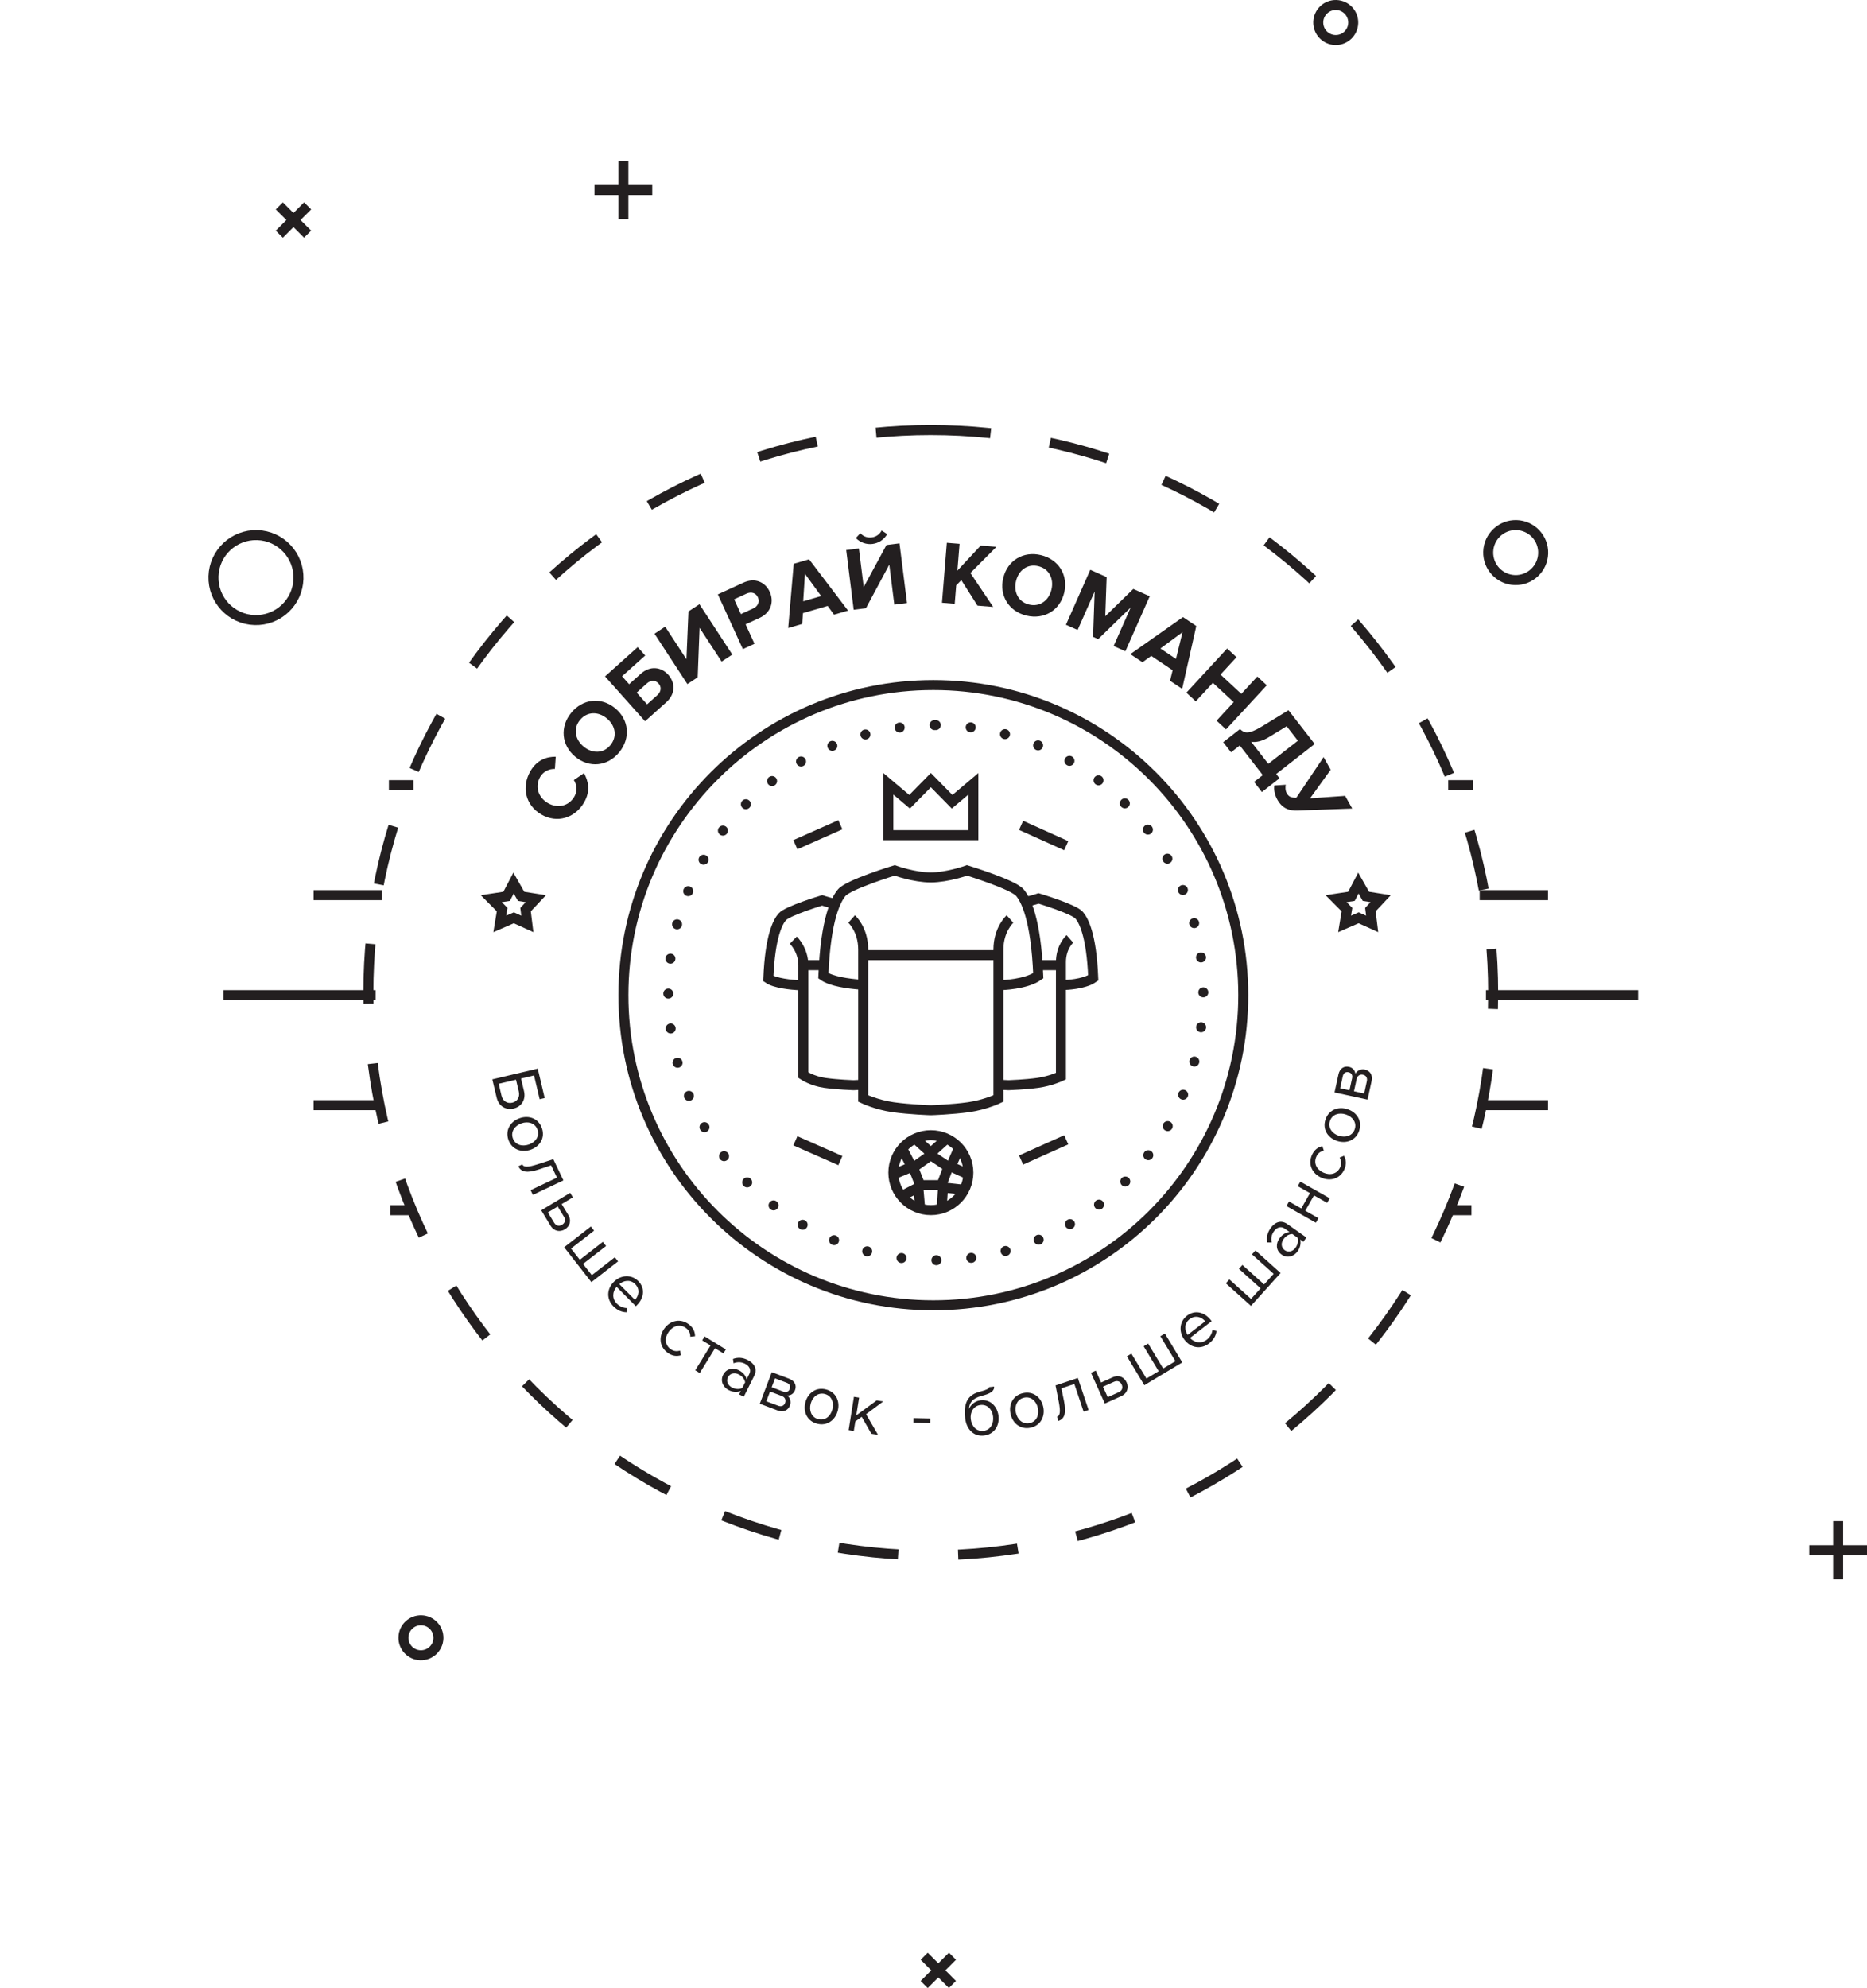 <?xml version="1.0" encoding="utf-8"?>
<!-- Generator: Adobe Illustrator 16.0.0, SVG Export Plug-In . SVG Version: 6.00 Build 0)  -->
<!DOCTYPE svg PUBLIC "-//W3C//DTD SVG 1.1//EN" "http://www.w3.org/Graphics/SVG/1.1/DTD/svg11.dtd">
<svg version="1.1" id="Layer_1" xmlns="http://www.w3.org/2000/svg" xmlns:xlink="http://www.w3.org/1999/xlink" x="0px" y="0px"
	 width="373.479px" height="397.54px" viewBox="0 0 373.479 397.54" enable-background="new 0 0 373.479 397.54"
	 xml:space="preserve">
<g>
	<path fill="#231F20" d="M116.847,160.449c1.33-2.292,0.829-4.337-0.029-5.839l-2.021,1.368c0.604,0.936,0.714,2.252,0.09,3.328
		c-1.095,1.888-3.338,2.416-5.299,1.273c-1.962-1.144-2.613-3.359-1.52-5.246c0.625-1.076,1.837-1.622,2.931-1.569l0.169-2.446
		c-1.717-0.021-3.73,0.58-5.061,2.872c-1.809,3.119-1.031,6.807,2.159,8.666C111.456,164.717,115.038,163.569,116.847,160.449z"/>
	<path fill="#231F20" d="M123.866,150.438c2.309-2.815,1.985-6.514-0.811-8.816c-2.797-2.303-6.479-1.904-8.787,0.911
		c-2.297,2.802-1.975,6.5,0.822,8.803C117.887,153.639,121.569,153.24,123.866,150.438z M122.114,148.995
		c-1.406,1.714-3.631,1.727-5.355,0.306c-1.738-1.432-2.144-3.609-0.738-5.324c1.406-1.714,3.627-1.752,5.367-0.32
		C123.112,145.077,123.52,147.28,122.114,148.995z"/>
	<path fill="#231F20" d="M121.03,135.259l8.008,8.973l4.227-3.788c1.92-1.721,1.802-3.964,0.421-5.511s-3.605-1.901-5.511-0.193
		l-2.321,2.081l-1.417-1.588l4.629-4.149l-1.5-1.682L121.03,135.259z M129.421,136.649c0.738-0.662,1.67-0.699,2.318,0.027
		c0.637,0.713,0.508,1.651-0.229,2.313l-2.067,1.852l-2.088-2.341L129.421,136.649z"/>
	<path fill="#231F20" d="M139.567,135.439l0.381-9.89l4.408,6.748l2.139-1.402l-6.578-10.07l-2.199,1.442l-0.402,9.56l-4.252-6.507
		l-2.139,1.402l6.578,10.07L139.567,135.439z"/>
	<path fill="#231F20" d="M150.93,128.736l-1.778-3.889l2.782-1.277c2.356-1.082,2.923-3.308,2.053-5.211
		c-0.878-1.92-2.907-2.934-5.28-1.844l-5.106,2.345l5.006,10.942L150.93,128.736z M150.685,121.662l-2.472,1.135l-1.351-2.953
		l2.471-1.135c0.917-0.421,1.859-0.179,2.279,0.74C152.025,120.352,151.601,121.241,150.685,121.662z"/>
	<path fill="#231F20" d="M169.645,122.097l-7.794-10.255l-3.076,0.896l-1.102,12.848l2.799-0.815l0.156-2.168l4.941-1.44l1.276,1.75
		L169.645,122.097z M164.267,119.194l-3.593,1.047l0.353-5.492L164.267,119.194z"/>
	<path fill="#231F20" d="M173.224,121.624l4.674-8.715l1.004,8l2.537-0.319l-1.5-11.938l-2.607,0.328l-4.549,8.408l-0.969-7.714
		l-2.537,0.319l1.5,11.938L173.224,121.624z M177.474,106.799l-1.105-0.715c-0.412,0.761-1.092,1.265-1.985,1.377
		c-0.929,0.116-1.715-0.221-2.282-0.841l-0.895,0.968c0.854,0.874,2.072,1.339,3.341,1.18
		C175.833,108.605,176.882,107.855,177.474,106.799z"/>
	<path fill="#231F20" d="M198.68,121.362l-4.562-6.777l5.208-5.239l-3.14-0.256l-4.665,5.013l0.432-5.357l-2.547-0.207l-0.969,11.99
		l2.548,0.207l0.298-3.685l1.022-1.039l3.235,5.095L198.68,121.362z"/>
	<path fill="#231F20" d="M205.327,123.101c3.533,0.854,6.712-1.049,7.559-4.573c0.848-3.523-1.118-6.67-4.652-7.523
		c-3.516-0.851-6.695,1.053-7.541,4.576C199.845,119.104,201.81,122.251,205.327,123.101z M205.857,120.892
		c-2.151-0.521-3.134-2.52-2.611-4.693c0.526-2.191,2.305-3.506,4.456-2.985c2.152,0.52,3.156,2.506,2.629,4.697
		C209.81,120.084,208.009,121.412,205.857,120.892z"/>
	<path fill="#231F20" d="M225.126,130.23l4.868-10.994l-3.29-1.464l-5.605,5.457l0.275-7.828l-3.273-1.457l-4.867,10.994
		l2.336,1.039l3.408-7.697l-0.316,9.073l1.021,0.454l6.501-6.321l-3.408,7.697L225.126,130.23z"/>
	<path fill="#231F20" d="M236.481,137.756l2.826-12.572l-2.662-1.785l-10.529,7.408l2.423,1.625l1.759-1.272l4.277,2.868
		l-0.518,2.104L236.481,137.756z M235.241,131.763l-3.111-2.086l4.426-3.258L235.241,131.763z"/>
	<path fill="#231F20" d="M245.257,145.863l8.152-8.831l-1.891-1.752l-3.201,3.469l-4.163-3.859l3.202-3.469l-1.877-1.739l-8.15,8.83
		l1.876,1.74l3.421-3.707l4.164,3.859l-3.422,3.707L245.257,145.863z"/>
	<path fill="#231F20" d="M244.691,148.41l1.571,2.022l1.746-1.363l4.602,5.924l-1.747,1.362l1.57,2.022l3.522-2.748l-0.663-0.854
		l7.698-6.005l-5.242-6.749l-5.275,3.223c-2.732,1.65-3.535,1.409-4.416,0.54L244.691,148.41z M253.892,147.362l3.498-2.134
		l2.244,2.891l-5.923,4.62l-3.429-4.414C251.301,148.491,252.503,148.218,253.892,147.362z"/>
	<path fill="#231F20" d="M255.505,159.869c1.043,1.876,2.479,2.272,4.111,2.208l10.885-0.396l-1.411-2.537l-7.021,0.49l4.12-5.707
		l-1.411-2.537l-5.454,8.124c-0.998,0.021-1.505-0.15-1.935-0.923c-0.281-0.505-0.285-1.143-0.188-1.672l-2.266,0.149
		C254.774,157.778,254.97,158.908,255.505,159.869z"/>
	<path fill="#231F20" d="M107.569,213.688l-9.084,2.146l0.863,3.642c0.432,1.82,1.926,2.544,3.41,2.193s2.489-1.693,2.064-3.486
		l-0.596-2.514l2.602-0.614l1.127,4.756l1.008-0.238L107.569,213.688z M103.783,218.283c0.255,1.074-0.28,1.975-1.302,2.216
		s-1.902-0.325-2.157-1.398l-0.563-2.378l3.459-0.817L103.783,218.283z"/>
	<path fill="#231F20" d="M101.706,227.935c0.686,1.936,2.619,2.616,4.467,1.964s2.91-2.391,2.225-4.325
		c-0.686-1.936-2.606-2.621-4.454-1.969S101.021,225.999,101.706,227.935z M102.591,227.623c-0.48-1.356,0.41-2.53,1.717-2.991
		c1.293-0.457,2.725-0.103,3.205,1.253c0.48,1.356-0.415,2.517-1.709,2.974C104.497,229.319,103.07,228.979,102.591,227.623z"/>
	<path fill="#231F20" d="M103.687,233.219c0.559,1.173,1.73,1.421,4.139,0.618l2.42-0.809l1.172,2.459l-5.271,2.503l0.451,0.945
		l6.105-2.898l-2.019-4.237l-3.195,1.037c-1.923,0.618-2.748,0.577-3.019,0.01L103.687,233.219z"/>
	<path fill="#231F20" d="M114.057,238.528l-5.788,3.492l1.854,3.061c0.717,1.183,1.916,1.325,2.875,0.746
		c0.946-0.57,1.396-1.691,0.672-2.887l-1.311-2.163l2.241-1.353L114.057,238.528z M112.821,243.322
		c0.397,0.657,0.182,1.245-0.383,1.585c-0.574,0.347-1.191,0.246-1.583-0.399l-1.253-2.068l1.965-1.186L112.821,243.322z"/>
	<path fill="#231F20" d="M122.992,251.407l-4.606,3.58l-1.754-2.248l4.605-3.579l-0.645-0.827l-4.605,3.58l-1.755-2.247l4.606-3.58
		l-0.646-0.826l-5.335,4.146l5.443,6.974l5.336-4.146L122.992,251.407z"/>
	<path fill="#231F20" d="M122.72,261.233c0.777,0.783,1.677,1.172,2.627,1.175l0.132-0.839c-0.763,0.007-1.532-0.331-2.075-0.876
		c-1.024-1.03-0.9-2.412-0.056-3.367l3.854,3.874l0.188-0.187c1.44-1.427,1.726-3.4,0.286-4.847
		c-1.36-1.367-3.469-1.247-4.859,0.131C121.317,257.783,121.31,259.817,122.72,261.233z M127.019,259.926l-3.124-3.141
		c0.774-0.688,2.142-1.039,3.156-0.019C128.136,257.856,127.724,259.208,127.019,259.926z"/>
	<path fill="#231F20" d="M133.522,270.479c0.991,0.731,1.877,0.758,2.693,0.526l-0.181-0.933c-0.718,0.218-1.347,0.103-1.909-0.313
		c-1.16-0.854-1.215-2.285-0.323-3.487c0.891-1.202,2.269-1.559,3.429-0.703c0.562,0.415,0.866,0.969,0.859,1.729l0.947-0.102
		c-0.018-0.847-0.303-1.683-1.294-2.413c-1.621-1.195-3.629-0.765-4.819,0.842C131.726,267.243,131.901,269.284,133.522,270.479z"/>
	<path fill="#231F20" d="M139.976,274.562l3.057-4.965l1.683,1.03l0.483-0.786l-4.248-2.603l-0.483,0.786l1.671,1.023l-3.058,4.966
		L139.976,274.562z"/>
	<path fill="#231F20" d="M148.791,279.289l2.077-4.147c0.732-1.462-0.044-2.567-1.32-3.204c-0.99-0.492-1.929-0.555-2.918-0.204
		l0.113,0.868c0.826-0.307,1.546-0.275,2.271,0.086c0.877,0.437,1.297,1.224,0.89,2.036l-0.544,1.087
		c-0.207-0.806-0.764-1.411-1.59-1.823c-1.027-0.512-2.436-0.417-3.111,0.933c-0.658,1.312,0.088,2.542,1.114,3.053
		c0.813,0.406,1.646,0.462,2.423,0.162l-0.345,0.687L148.791,279.289z M146.449,277.467c-0.876-0.437-1.214-1.292-0.833-2.055
		c0.389-0.774,1.277-1.019,2.154-0.582c0.663,0.331,1.176,0.899,1.289,1.58l-0.569,1.137
		C147.876,277.866,147.112,277.798,146.449,277.467z"/>
	<path fill="#231F20" d="M155.538,282.036c1.165,0.44,2.109,0.006,2.496-1.013c0.273-0.718,0.017-1.577-0.565-1.977
		c0.602,0.033,1.279-0.293,1.567-1.051c0.363-0.953-0.052-1.872-1.164-2.293l-3.48-1.316l-2.4,6.308L155.538,282.036z M155.67,281.1
		l-2.368-0.896l0.74-1.946l2.368,0.896c0.667,0.252,0.842,0.856,0.648,1.365C156.83,281.121,156.298,281.338,155.67,281.1z
		 M156.698,278.277l-2.329-0.881l0.675-1.776l2.33,0.881c0.602,0.228,0.809,0.709,0.6,1.258
		C157.785,278.255,157.313,278.51,156.698,278.277z"/>
	<path fill="#231F20" d="M163.438,284.689c1.988,0.525,3.643-0.685,4.145-2.574c0.502-1.891-0.338-3.744-2.326-4.27
		c-1.989-0.525-3.639,0.672-4.141,2.562S161.45,284.165,163.438,284.689z M163.679,283.785c-1.394-0.368-1.862-1.763-1.508-3.1
		c0.352-1.322,1.451-2.304,2.846-1.936c1.393,0.368,1.849,1.76,1.497,3.083C166.159,283.169,165.072,284.153,163.679,283.785z"/>
	<path fill="#231F20" d="M175.641,286.905l-2.395-4.113l3.44-2.555l-1.313-0.208l-4.077,2.992l0.563-3.547l-1.037-0.164
		l-1.061,6.666l1.038,0.164l0.303-1.904l1.279-0.916l1.931,3.376L175.641,286.905z"/>
	<path fill="#231F20" d="M186.078,284.578l0.021-0.922l-3.358-0.074l-0.021,0.921L186.078,284.578z"/>
	<path fill="#231F20" d="M196.735,286.124c-1.432,0.165-2.381-0.963-2.541-2.351c-0.155-1.347,0.51-2.661,1.943-2.826
		c1.433-0.166,2.367,0.964,2.521,2.311C198.82,284.646,198.169,285.959,196.735,286.124z M196.843,287.054
		c2.073-0.239,3.125-1.992,2.902-3.921c-0.221-1.901-1.643-3.354-3.549-3.135c-1.195,0.138-1.967,0.902-2.366,1.722
		c0.104-1.165,0.604-2.095,2.562-2.603c1.123-0.284,2.592-0.749,2.465-1.846l-1.016,0.118c0.031,0.277-0.365,0.506-1.813,0.898
		c-2.302,0.574-3.329,2.058-2.952,5.319C193.333,285.828,194.784,287.292,196.843,287.054z"/>
	<path fill="#231F20" d="M206.196,285.483c2.009-0.447,2.919-2.281,2.493-4.19c-0.427-1.908-2.027-3.17-4.036-2.723
		s-2.922,2.268-2.496,4.177C202.583,284.655,204.187,285.931,206.196,285.483z M205.992,284.569c-1.407,0.313-2.468-0.71-2.77-2.06
		c-0.298-1.336,0.228-2.713,1.634-3.025c1.408-0.313,2.455,0.713,2.754,2.049C207.911,282.883,207.399,284.257,205.992,284.569z"/>
	<path fill="#231F20" d="M211.726,284.139c1.234-0.413,1.623-1.545,1.113-4.025l-0.513-2.495l2.589-0.866l1.854,5.521l0.995-0.333
		l-2.148-6.396l-4.46,1.492l0.647,3.29c0.384,1.978,0.244,2.791-0.354,2.991L211.726,284.139z"/>
	<path fill="#231F20" d="M218.237,274.507l2.779,6.149l3.267-1.471c1.263-0.569,1.548-1.739,1.088-2.758
		c-0.454-1.006-1.515-1.585-2.791-1.011l-2.31,1.04l-1.076-2.381L218.237,274.507z M222.858,276.303
		c0.701-0.315,1.26-0.031,1.53,0.567c0.276,0.611,0.102,1.211-0.587,1.521l-2.208,0.994l-0.944-2.088L222.858,276.303z"/>
	<path fill="#231F20" d="M232.123,267.194l3.009,4.99l-2.447,1.47l-3.01-4.99l-0.899,0.54l3.009,4.99l-2.447,1.47l-3.009-4.991
		l-0.899,0.541l3.484,5.78l7.594-4.56l-3.484-5.78L232.123,267.194z"/>
	<path fill="#231F20" d="M241.874,268.628c0.873-0.678,1.367-1.522,1.484-2.463l-0.818-0.231c-0.085,0.756-0.514,1.479-1.122,1.951
		c-1.148,0.894-2.509,0.605-3.358-0.346l4.319-3.356l-0.163-0.21c-1.247-1.597-3.178-2.115-4.79-0.861
		c-1.524,1.185-1.657,3.288-0.453,4.83C238.271,269.605,240.294,269.855,241.874,268.628z M241.089,264.212l-3.502,2.721
		c-0.592-0.85-0.777-2.245,0.361-3.13C239.163,262.858,240.458,263.427,241.089,264.212z"/>
	<path fill="#231F20" d="M250.448,250.828l4.336,3.896l-1.912,2.116l-4.334-3.896l-0.703,0.778l4.335,3.896l-1.911,2.117
		l-4.334-3.896l-0.703,0.778l5.021,4.513l5.93-6.567l-5.021-4.513L250.448,250.828z"/>
	<path fill="#231F20" d="M261.333,247.459l-3.794-2.678c-1.337-0.943-2.55-0.345-3.375,0.818c-0.64,0.9-0.843,1.817-0.647,2.846
		l0.878,0.021c-0.178-0.861-0.038-1.566,0.431-2.229c0.566-0.798,1.41-1.093,2.152-0.568l0.994,0.701
		c-0.829,0.082-1.514,0.54-2.047,1.293c-0.664,0.935-0.785,2.339,0.449,3.21c1.2,0.847,2.532,0.298,3.195-0.638
		c0.525-0.741,0.707-1.554,0.528-2.364l0.628,0.443L261.333,247.459z M259.171,249.492c-0.566,0.798-1.465,1.002-2.162,0.511
		c-0.709-0.5-0.815-1.414-0.25-2.213c0.43-0.604,1.07-1.024,1.762-1.032l1.04,0.733
		C259.783,248.145,259.599,248.888,259.171,249.492z"/>
	<path fill="#231F20" d="M263.744,243.592l-2.63-1.489l1.742-3.062l2.629,1.488l0.52-0.911l-5.881-3.329l-0.52,0.911l2.447,1.386
		l-1.741,3.062l-2.447-1.385l-0.519,0.911l5.881,3.329L263.744,243.592z"/>
	<path fill="#231F20" d="M268.922,233.85c0.501-1.123,0.337-1.99-0.067-2.734l-0.872,0.377c0.368,0.652,0.39,1.289,0.105,1.927
		c-0.586,1.314-1.973,1.677-3.341,1.07s-2.014-1.871-1.428-3.186c0.284-0.638,0.76-1.054,1.505-1.212l-0.304-0.899
		c-0.824,0.2-1.58,0.659-2.081,1.782c-0.819,1.838,0.036,3.699,1.864,4.51C266.145,236.301,268.103,235.688,268.922,233.85z"/>
	<path fill="#231F20" d="M271.896,226.088c0.645-1.951-0.469-3.67-2.33-4.282s-3.768,0.115-4.412,2.065
		c-0.645,1.951,0.454,3.666,2.316,4.277C269.331,228.761,271.251,228.038,271.896,226.088z M271.004,225.795
		c-0.452,1.366-1.876,1.752-3.192,1.318c-1.304-0.428-2.219-1.582-1.768-2.949s1.872-1.738,3.175-1.311
		C270.536,223.287,271.456,224.428,271.004,225.795z"/>
	<path fill="#231F20" d="M274.378,216.184c0.266-1.216-0.305-2.083-1.373-2.314c-0.752-0.163-1.566,0.219-1.876,0.852
		c-0.056-0.598-0.479-1.219-1.272-1.392c-1-0.216-1.85,0.329-2.103,1.489l-0.792,3.632l6.609,1.434L274.378,216.184z
		 M273.431,216.192l-0.539,2.472l-2.039-0.442l0.539-2.472c0.152-0.696,0.725-0.958,1.258-0.842
		C273.279,215.044,273.573,215.537,273.431,216.192z M270.479,215.596l-0.53,2.43l-1.86-0.403l0.529-2.431
		c0.137-0.628,0.584-0.902,1.159-0.778C270.297,214.526,270.619,214.954,270.479,215.596z"/>
	<path fill-rule="evenodd" clip-rule="evenodd" fill="none" stroke="#231F20" stroke-width="2" stroke-miterlimit="10" d="
		M186.708,136.989c34.242,0,62,27.763,62,62.011s-27.758,62.011-62,62.011c-34.241,0-62-27.763-62-62.011
		S152.467,136.989,186.708,136.989z"/>
	
		<path fill-rule="evenodd" clip-rule="evenodd" fill="none" stroke="#231F20" stroke-width="2" stroke-miterlimit="10" stroke-dasharray="12" d="
		M186.191,85.994c62.132,0,112.501,50.37,112.501,112.506s-50.369,112.506-112.501,112.506c-62.133,0-112.501-50.37-112.501-112.506
		S124.059,85.994,186.191,85.994z"/>
	
		<path fill-rule="evenodd" clip-rule="evenodd" fill="none" stroke="#231F20" stroke-width="2" stroke-linecap="round" stroke-linejoin="round" stroke-miterlimit="10" stroke-dasharray="0,7" d="
		M187.2,144.994c29.556,0,53.516,23.954,53.516,53.503S216.756,252,187.2,252s-53.516-23.954-53.516-53.503
		S157.645,144.994,187.2,144.994z"/>
	<path fill-rule="evenodd" clip-rule="evenodd" fill="none" stroke="#231F20" stroke-width="2" stroke-miterlimit="10" d="
		M205.729,180.228c1.174-0.279,2.025-0.576,2.025-0.576s7.059,2.119,8.117,3.355c0.854,0.997,2.471,3.841,2.823,12.538
		c-1.897,1.324-5.646,1.412-5.646,1.412"/>
	<path fill-rule="evenodd" clip-rule="evenodd" fill="none" stroke="#231F20" stroke-width="2" stroke-miterlimit="10" d="
		M214.024,187.747c0,0-1.791,1.57-1.791,4.666s0,22.794,0,22.794s-2.048,0.972-4.614,1.33c-2.567,0.359-5.772,0.465-5.772,0.465
		h-0.178c0,0-0.796-0.026-1.91-0.097"/>
	<path fill-rule="evenodd" clip-rule="evenodd" fill="none" stroke="#231F20" stroke-width="2" stroke-miterlimit="10" d="
		M211.698,193.001L207.704,193"/>
	<path fill-rule="evenodd" clip-rule="evenodd" fill="none" stroke="#231F20" stroke-width="2" stroke-miterlimit="10" d="
		M159.97,197.027c-1.634-0.092-4.899-0.393-6.272-1.351c0.348-8.557,1.939-11.354,2.78-12.335c1.042-1.216,7.992-3.301,7.992-3.301
		s0.837,0.293,1.992,0.569"/>
	<path fill-rule="evenodd" clip-rule="evenodd" fill="none" stroke="#231F20" stroke-width="2" stroke-miterlimit="10" d="
		M172.712,216.906c-1.095,0.069-1.876,0.096-1.876,0.096h-0.177c0,0-3.148-0.104-5.669-0.461c-2.521-0.355-4.286-1.541-4.286-1.541
		s0-18.931,0-22s-2.006-5.003-2.006-5.003"/>
	<path fill-rule="evenodd" clip-rule="evenodd" fill="none" stroke="#231F20" stroke-width="2" stroke-miterlimit="10" d="
		M165.704,193l-5.003,0.001"/>
	<path fill-rule="evenodd" clip-rule="evenodd" fill="none" stroke="#231F20" stroke-width="2" stroke-miterlimit="10" d="
		M172.654,196.932c-0.195-0.013-0.407-0.026-0.633-0.044c-2.204-0.171-5.689-0.617-7.312-1.77
		c0.461-11.528,2.566-15.299,3.678-16.62c1.38-1.639,10.575-4.447,10.575-4.447s3.875,1.404,7.225,1.404s7.258-1.404,7.258-1.404
		s9.195,2.809,10.574,4.447c1.112,1.321,3.219,5.092,3.679,16.62c-2.472,1.756-7.356,1.872-7.356,1.872s-0.231,0-0.65,0"/>
	<path fill-rule="evenodd" clip-rule="evenodd" fill="none" stroke="#231F20" stroke-width="2" stroke-miterlimit="10" d="
		M170.364,183.772c0,0,2.312,2.052,2.312,6.099c0,4.046,0,29.789,0,29.789s2.644,1.269,5.958,1.738
		c3.314,0.469,7.454,0.606,7.454,0.606h0.23c0,0,4.139-0.138,7.454-0.606c3.314-0.47,5.958-1.738,5.958-1.738s0-25.743,0-29.789
		c0-4.047,2.312-6.099,2.312-6.099"/>
	<path fill="none" stroke="#231F20" stroke-width="2" stroke-miterlimit="10" d="M271.792,183.528l-2.812,1.221l0.471-2.86
		l-2.173-2.186l3.067-0.467l1.388-2.652l1.508,2.652l2.948,0.467l-2.054,2.186l0.352,2.86L271.792,183.528z"/>
	<path fill="none" stroke="#231F20" stroke-width="2" stroke-miterlimit="10" d="M102.792,183.528l-2.812,1.221l0.471-2.86
		l-2.173-2.186l3.067-0.467l1.388-2.652l1.508,2.652l2.948,0.467l-2.054,2.186l0.352,2.86L102.792,183.528z"/>
	<path fill-rule="evenodd" clip-rule="evenodd" fill="none" stroke="#231F20" stroke-width="2" stroke-miterlimit="10" d="
		M199.702,191.001h-26.989"/>
	<path fill-rule="evenodd" clip-rule="evenodd" fill="none" stroke="#231F20" stroke-width="2" stroke-miterlimit="10" d="
		M75.152,199H44.704"/>
	<path fill-rule="evenodd" clip-rule="evenodd" fill="none" stroke="#231F20" stroke-width="2" stroke-miterlimit="10" d="
		M76.411,220.996H62.737"/>
	<path fill-rule="evenodd" clip-rule="evenodd" fill="none" stroke="#231F20" stroke-width="2" stroke-miterlimit="10" d="
		M82.704,242.003H78.06"/>
	<path fill-rule="evenodd" clip-rule="evenodd" fill="none" stroke="#231F20" stroke-width="2" stroke-miterlimit="10" d="
		M82.704,157.003h-4.906"/>
	<path fill-rule="evenodd" clip-rule="evenodd" fill="none" stroke="#231F20" stroke-width="2" stroke-miterlimit="10" d="
		M76.413,178.999H62.739"/>
	<path fill-rule="evenodd" clip-rule="evenodd" fill="none" stroke="#231F20" stroke-width="2" stroke-miterlimit="10" d="
		M297.256,199h30.448"/>
	<path fill-rule="evenodd" clip-rule="evenodd" fill="none" stroke="#231F20" stroke-width="2" stroke-miterlimit="10" d="
		M295.997,220.996h13.674"/>
	<path fill-rule="evenodd" clip-rule="evenodd" fill="none" stroke="#231F20" stroke-width="2" stroke-miterlimit="10" d="
		M289.704,242.003h4.645"/>
	<path fill-rule="evenodd" clip-rule="evenodd" fill="none" stroke="#231F20" stroke-width="2" stroke-miterlimit="10" d="
		M289.704,157.003h4.906"/>
	<path fill-rule="evenodd" clip-rule="evenodd" fill="none" stroke="#231F20" stroke-width="2" stroke-miterlimit="10" d="
		M295.994,178.999h13.675"/>
	<path fill-rule="evenodd" clip-rule="evenodd" fill="none" stroke="#231F20" stroke-width="2" stroke-miterlimit="10" d="
		M194.713,167.006h-17.007v-10.27l4.253,3.587l4.251-4.325l4.251,4.325l4.252-3.587V167.006z"/>
	<path fill-rule="evenodd" clip-rule="evenodd" fill="none" stroke="#231F20" stroke-width="2" stroke-miterlimit="10" d="
		M159.11,168.906l8.995-3.986"/>
	<path fill-rule="evenodd" clip-rule="evenodd" fill="none" stroke="#231F20" stroke-width="2" stroke-miterlimit="10" d="
		M213.292,169.106l-9.029-4.066"/>
	<path fill-rule="evenodd" clip-rule="evenodd" fill="none" stroke="#231F20" stroke-width="2" stroke-miterlimit="10" d="
		M159.11,228.119l8.995,3.966"/>
	<path fill-rule="evenodd" clip-rule="evenodd" fill="none" stroke="#231F20" stroke-width="2" stroke-miterlimit="10" d="
		M213.292,227.92l-9.029,4.046"/>
	<path fill-rule="evenodd" clip-rule="evenodd" fill="none" stroke="#231F20" stroke-width="2" stroke-miterlimit="10" d="
		M186.212,226.998c4.143,0,7.5,3.355,7.5,7.494s-3.357,7.493-7.5,7.493s-7.502-3.354-7.502-7.493S182.069,226.998,186.212,226.998z"
		/>
	<path fill-rule="evenodd" clip-rule="evenodd" fill="none" stroke="#231F20" stroke-width="2" stroke-miterlimit="10" d="
		M189.093,227.92l-2.881,2.597l-2.881-2.597"/>
	<path fill-rule="evenodd" clip-rule="evenodd" fill="none" stroke="#231F20" stroke-width="2" stroke-miterlimit="10" d="
		M191.897,229.423l-1.687,3.84l3.503,1.593"/>
	<path fill-rule="evenodd" clip-rule="evenodd" fill="none" stroke="#231F20" stroke-width="2" stroke-miterlimit="10" d="
		M193.128,237.95l-4.479-0.5l-0.265,3.967"/>
	<path fill-rule="evenodd" clip-rule="evenodd" fill="none" stroke="#231F20" stroke-width="2" stroke-miterlimit="10" d="
		M184.067,241.673l-0.363-4.223l-3,1.549"/>
	<path fill-rule="evenodd" clip-rule="evenodd" fill="none" stroke="#231F20" stroke-width="2" stroke-miterlimit="10" d="
		M178.71,234.856l3.676-1.531l-1.682-3.224"/>
	<path fill-rule="evenodd" clip-rule="evenodd" fill="none" stroke="#231F20" stroke-width="2" stroke-miterlimit="10" d="
		M186.204,230.995l-3.51,2.493l1.379,3.505h4.263l1.379-3.629L186.204,230.995z"/>
	<path fill-rule="evenodd" clip-rule="evenodd" fill="none" stroke="#231F20" stroke-width="2" stroke-miterlimit="10" d="
		M303.376,105.003c3.036,0.094,5.42,2.632,5.325,5.668s-2.634,5.421-5.669,5.326c-3.036-0.094-5.42-2.632-5.325-5.668
		S300.34,104.908,303.376,105.003z"/>
	<path fill-rule="evenodd" clip-rule="evenodd" fill="none" stroke="#231F20" stroke-width="2" stroke-miterlimit="10" d="
		M84.313,324.002c1.932,0.06,3.449,1.675,3.389,3.606c-0.061,1.933-1.676,3.45-3.607,3.39c-1.932-0.06-3.449-1.675-3.389-3.606
		C80.767,325.459,82.382,323.941,84.313,324.002z"/>
	<path fill-rule="evenodd" clip-rule="evenodd" fill="none" stroke="#231F20" stroke-width="2" stroke-miterlimit="10" d="
		M267.313,1.002c1.932,0.06,3.449,1.675,3.389,3.607s-1.676,3.45-3.607,3.389c-1.932-0.06-3.449-1.675-3.389-3.607
		C263.767,2.459,265.382,0.942,267.313,1.002z"/>
	<path fill-rule="evenodd" clip-rule="evenodd" fill="none" stroke="#231F20" stroke-width="2" stroke-miterlimit="10" d="
		M51.47,107.004c4.692,0.146,8.377,4.068,8.23,8.76c-0.146,4.692-4.07,8.378-8.762,8.232c-4.692-0.146-8.377-4.068-8.23-8.76
		C42.854,110.544,46.778,106.858,51.47,107.004z"/>
	<path fill-rule="evenodd" clip-rule="evenodd" fill="none" stroke="#231F20" stroke-width="2" stroke-miterlimit="10" d="
		M190.536,391.168l-5.664,5.665"/>
	<path fill-rule="evenodd" clip-rule="evenodd" fill="none" stroke="#231F20" stroke-width="2" stroke-miterlimit="10" d="
		M184.878,391.174l5.652,5.652"/>
	<path fill-rule="evenodd" clip-rule="evenodd" fill="none" stroke="#231F20" stroke-width="2" stroke-miterlimit="10" d="
		M61.536,41.168l-5.664,5.664"/>
	<path fill-rule="evenodd" clip-rule="evenodd" fill="none" stroke="#231F20" stroke-width="2" stroke-miterlimit="10" d="
		M55.878,41.174l5.652,5.652"/>
	<path fill-rule="evenodd" clip-rule="evenodd" fill="none" stroke="#231F20" stroke-width="2" stroke-miterlimit="10" d="
		M124.704,32.179v11.643"/>
	<path fill-rule="evenodd" clip-rule="evenodd" fill="none" stroke="#231F20" stroke-width="2" stroke-miterlimit="10" d="
		M118.929,38h11.551"/>
	<path fill-rule="evenodd" clip-rule="evenodd" fill="none" stroke="#231F20" stroke-width="2" stroke-miterlimit="10" d="
		M367.704,304.179v11.643"/>
	<path fill-rule="evenodd" clip-rule="evenodd" fill="none" stroke="#231F20" stroke-width="2" stroke-miterlimit="10" d="
		M361.929,310h11.551"/>
</g>
</svg>
